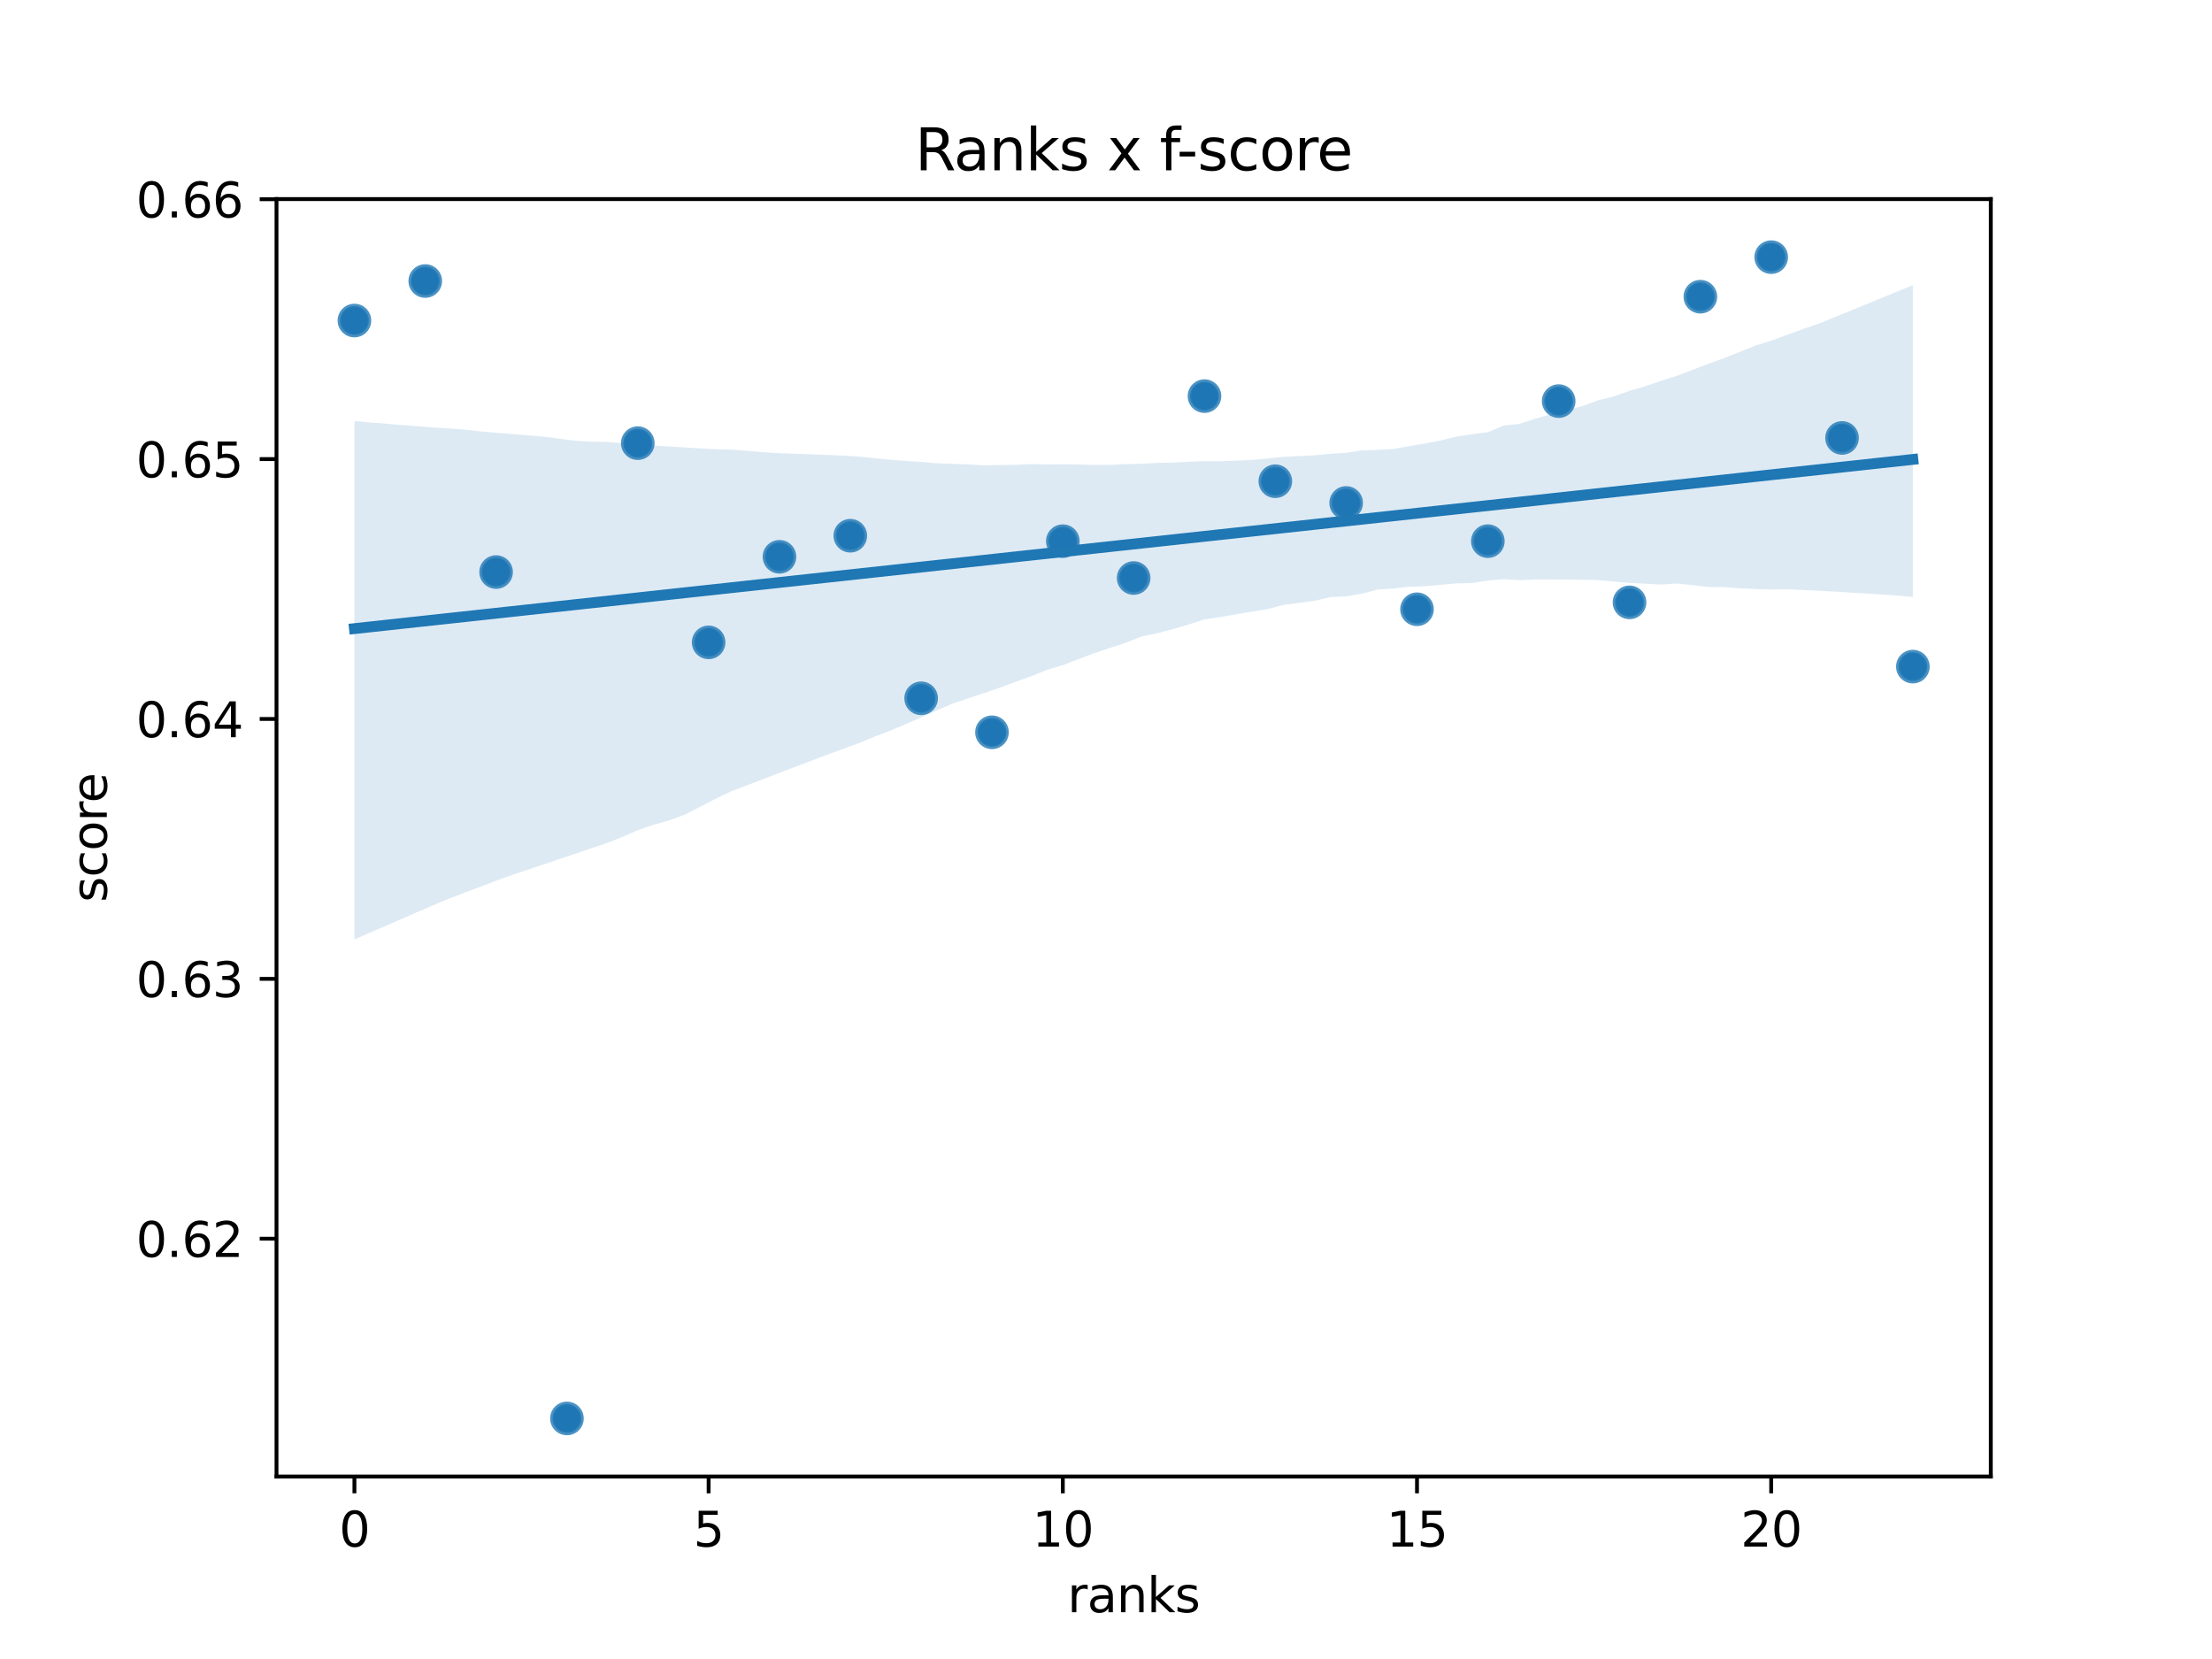 <?xml version="1.0" encoding="utf-8" standalone="no"?>
<!DOCTYPE svg PUBLIC "-//W3C//DTD SVG 1.1//EN"
  "http://www.w3.org/Graphics/SVG/1.1/DTD/svg11.dtd">
<svg xmlns:xlink="http://www.w3.org/1999/xlink" width="460.8pt" height="345.6pt" viewBox="0 0 460.8 345.6" xmlns="http://www.w3.org/2000/svg" version="1.1">
 <defs>
  <style type="text/css">*{stroke-linejoin: round; stroke-linecap: butt}</style>
 </defs>
 <g id="figure_1">
  <g id="patch_1">
   <path d="M 0 345.6 
L 460.8 345.6 
L 460.8 0 
L 0 0 
z
" style="fill: #ffffff"/>
  </g>
  <g id="axes_1">
   <g id="patch_2">
    <path d="M 57.6 307.584 
L 414.72 307.584 
L 414.72 41.472 
L 57.6 41.472 
z
" style="fill: #ffffff"/>
   </g>
   <g id="PathCollection_1">
    <defs>
     <path id="mea062de445" d="M 0 3 
C 0.796 3 1.559 2.684 2.121 2.121 
C 2.684 1.559 3 0.796 3 0 
C 3 -0.796 2.684 -1.559 2.121 -2.121 
C 1.559 -2.684 0.796 -3 0 -3 
C -0.796 -3 -1.559 -2.684 -2.121 -2.121 
C -2.684 -1.559 -3 -0.796 -3 0 
C -3 0.796 -2.684 1.559 -2.121 2.121 
C -1.559 2.684 -0.796 3 0 3 
z
" style="stroke: #ffffff; stroke-width: 0.48"/>
    </defs>
    <g clip-path="url(#p9fb8796f38)">
     <use xlink:href="#mea062de445" x="73.833" y="66.777" style="fill: #1f77b4; stroke: #ffffff; stroke-width: 0.48"/>
     <use xlink:href="#mea062de445" x="88.59" y="58.544" style="fill: #1f77b4; stroke: #ffffff; stroke-width: 0.48"/>
     <use xlink:href="#mea062de445" x="103.347" y="119.172" style="fill: #1f77b4; stroke: #ffffff; stroke-width: 0.48"/>
     <use xlink:href="#mea062de445" x="118.104" y="295.488" style="fill: #1f77b4; stroke: #ffffff; stroke-width: 0.48"/>
     <use xlink:href="#mea062de445" x="132.861" y="92.317" style="fill: #1f77b4; stroke: #ffffff; stroke-width: 0.48"/>
     <use xlink:href="#mea062de445" x="147.618" y="133.817" style="fill: #1f77b4; stroke: #ffffff; stroke-width: 0.48"/>
     <use xlink:href="#mea062de445" x="162.375" y="115.992" style="fill: #1f77b4; stroke: #ffffff; stroke-width: 0.48"/>
     <use xlink:href="#mea062de445" x="177.132" y="111.602" style="fill: #1f77b4; stroke: #ffffff; stroke-width: 0.48"/>
     <use xlink:href="#mea062de445" x="191.889" y="145.468" style="fill: #1f77b4; stroke: #ffffff; stroke-width: 0.48"/>
     <use xlink:href="#mea062de445" x="206.646" y="152.55" style="fill: #1f77b4; stroke: #ffffff; stroke-width: 0.48"/>
     <use xlink:href="#mea062de445" x="221.403" y="112.738" style="fill: #1f77b4; stroke: #ffffff; stroke-width: 0.48"/>
     <use xlink:href="#mea062de445" x="236.16" y="120.412" style="fill: #1f77b4; stroke: #ffffff; stroke-width: 0.48"/>
     <use xlink:href="#mea062de445" x="250.917" y="82.52" style="fill: #1f77b4; stroke: #ffffff; stroke-width: 0.48"/>
     <use xlink:href="#mea062de445" x="265.674" y="100.248" style="fill: #1f77b4; stroke: #ffffff; stroke-width: 0.48"/>
     <use xlink:href="#mea062de445" x="280.431" y="104.771" style="fill: #1f77b4; stroke: #ffffff; stroke-width: 0.48"/>
     <use xlink:href="#mea062de445" x="295.188" y="126.922" style="fill: #1f77b4; stroke: #ffffff; stroke-width: 0.48"/>
     <use xlink:href="#mea062de445" x="309.945" y="112.733" style="fill: #1f77b4; stroke: #ffffff; stroke-width: 0.48"/>
     <use xlink:href="#mea062de445" x="324.702" y="83.557" style="fill: #1f77b4; stroke: #ffffff; stroke-width: 0.48"/>
     <use xlink:href="#mea062de445" x="339.459" y="125.485" style="fill: #1f77b4; stroke: #ffffff; stroke-width: 0.48"/>
     <use xlink:href="#mea062de445" x="354.216" y="61.809" style="fill: #1f77b4; stroke: #ffffff; stroke-width: 0.48"/>
     <use xlink:href="#mea062de445" x="368.973" y="53.568" style="fill: #1f77b4; stroke: #ffffff; stroke-width: 0.48"/>
     <use xlink:href="#mea062de445" x="383.73" y="91.232" style="fill: #1f77b4; stroke: #ffffff; stroke-width: 0.48"/>
     <use xlink:href="#mea062de445" x="398.487" y="138.868" style="fill: #1f77b4; stroke: #ffffff; stroke-width: 0.48"/>
    </g>
   </g>
   <g id="PathCollection_2">
    <defs>
     <path id="m8c619fc40f" d="M 0 3 
C 0.796 3 1.559 2.684 2.121 2.121 
C 2.684 1.559 3 0.796 3 0 
C 3 -0.796 2.684 -1.559 2.121 -2.121 
C 1.559 -2.684 0.796 -3 0 -3 
C -0.796 -3 -1.559 -2.684 -2.121 -2.121 
C -2.684 -1.559 -3 -0.796 -3 0 
C -3 0.796 -2.684 1.559 -2.121 2.121 
C -1.559 2.684 -0.796 3 0 3 
z
" style="stroke: #1f77b4; stroke-opacity: 0.8"/>
    </defs>
    <g clip-path="url(#p9fb8796f38)">
     <use xlink:href="#m8c619fc40f" x="73.833" y="66.777" style="fill: #1f77b4; fill-opacity: 0.8; stroke: #1f77b4; stroke-opacity: 0.8"/>
     <use xlink:href="#m8c619fc40f" x="88.59" y="58.544" style="fill: #1f77b4; fill-opacity: 0.8; stroke: #1f77b4; stroke-opacity: 0.8"/>
     <use xlink:href="#m8c619fc40f" x="103.347" y="119.172" style="fill: #1f77b4; fill-opacity: 0.8; stroke: #1f77b4; stroke-opacity: 0.8"/>
     <use xlink:href="#m8c619fc40f" x="118.104" y="295.488" style="fill: #1f77b4; fill-opacity: 0.8; stroke: #1f77b4; stroke-opacity: 0.8"/>
     <use xlink:href="#m8c619fc40f" x="132.861" y="92.317" style="fill: #1f77b4; fill-opacity: 0.8; stroke: #1f77b4; stroke-opacity: 0.8"/>
     <use xlink:href="#m8c619fc40f" x="147.618" y="133.817" style="fill: #1f77b4; fill-opacity: 0.8; stroke: #1f77b4; stroke-opacity: 0.8"/>
     <use xlink:href="#m8c619fc40f" x="162.375" y="115.992" style="fill: #1f77b4; fill-opacity: 0.8; stroke: #1f77b4; stroke-opacity: 0.8"/>
     <use xlink:href="#m8c619fc40f" x="177.132" y="111.602" style="fill: #1f77b4; fill-opacity: 0.8; stroke: #1f77b4; stroke-opacity: 0.8"/>
     <use xlink:href="#m8c619fc40f" x="191.889" y="145.468" style="fill: #1f77b4; fill-opacity: 0.8; stroke: #1f77b4; stroke-opacity: 0.8"/>
     <use xlink:href="#m8c619fc40f" x="206.646" y="152.55" style="fill: #1f77b4; fill-opacity: 0.8; stroke: #1f77b4; stroke-opacity: 0.8"/>
     <use xlink:href="#m8c619fc40f" x="221.403" y="112.738" style="fill: #1f77b4; fill-opacity: 0.8; stroke: #1f77b4; stroke-opacity: 0.8"/>
     <use xlink:href="#m8c619fc40f" x="236.16" y="120.412" style="fill: #1f77b4; fill-opacity: 0.8; stroke: #1f77b4; stroke-opacity: 0.8"/>
     <use xlink:href="#m8c619fc40f" x="250.917" y="82.52" style="fill: #1f77b4; fill-opacity: 0.8; stroke: #1f77b4; stroke-opacity: 0.8"/>
     <use xlink:href="#m8c619fc40f" x="265.674" y="100.248" style="fill: #1f77b4; fill-opacity: 0.8; stroke: #1f77b4; stroke-opacity: 0.8"/>
     <use xlink:href="#m8c619fc40f" x="280.431" y="104.771" style="fill: #1f77b4; fill-opacity: 0.8; stroke: #1f77b4; stroke-opacity: 0.8"/>
     <use xlink:href="#m8c619fc40f" x="295.188" y="126.922" style="fill: #1f77b4; fill-opacity: 0.8; stroke: #1f77b4; stroke-opacity: 0.8"/>
     <use xlink:href="#m8c619fc40f" x="309.945" y="112.733" style="fill: #1f77b4; fill-opacity: 0.8; stroke: #1f77b4; stroke-opacity: 0.8"/>
     <use xlink:href="#m8c619fc40f" x="324.702" y="83.557" style="fill: #1f77b4; fill-opacity: 0.8; stroke: #1f77b4; stroke-opacity: 0.8"/>
     <use xlink:href="#m8c619fc40f" x="339.459" y="125.485" style="fill: #1f77b4; fill-opacity: 0.8; stroke: #1f77b4; stroke-opacity: 0.8"/>
     <use xlink:href="#m8c619fc40f" x="354.216" y="61.809" style="fill: #1f77b4; fill-opacity: 0.8; stroke: #1f77b4; stroke-opacity: 0.8"/>
     <use xlink:href="#m8c619fc40f" x="368.973" y="53.568" style="fill: #1f77b4; fill-opacity: 0.8; stroke: #1f77b4; stroke-opacity: 0.8"/>
     <use xlink:href="#m8c619fc40f" x="383.73" y="91.232" style="fill: #1f77b4; fill-opacity: 0.8; stroke: #1f77b4; stroke-opacity: 0.8"/>
     <use xlink:href="#m8c619fc40f" x="398.487" y="138.868" style="fill: #1f77b4; fill-opacity: 0.8; stroke: #1f77b4; stroke-opacity: 0.8"/>
    </g>
   </g>
   <g id="PolyCollection_1">
    <path d="M 73.833 87.683 
L 73.833 195.69 
L 77.112 194.27 
L 80.391 192.851 
L 83.671 191.428 
L 86.95 190.004 
L 90.229 188.58 
L 93.509 187.211 
L 96.788 185.96 
L 100.067 184.71 
L 103.347 183.459 
L 106.626 182.289 
L 109.905 181.186 
L 113.185 180.083 
L 116.464 178.98 
L 119.743 177.877 
L 123.023 176.774 
L 126.302 175.671 
L 129.581 174.379 
L 132.861 172.942 
L 136.14 171.818 
L 139.42 170.896 
L 142.699 169.689 
L 145.978 167.99 
L 149.258 166.309 
L 152.537 164.745 
L 155.816 163.504 
L 159.096 162.253 
L 162.375 161.002 
L 165.654 159.751 
L 168.934 158.5 
L 172.213 157.249 
L 175.492 156.057 
L 178.772 154.862 
L 182.051 153.504 
L 185.33 152.255 
L 188.61 150.887 
L 191.889 149.452 
L 195.168 147.997 
L 198.448 146.566 
L 201.727 145.465 
L 205.006 144.37 
L 208.286 143.258 
L 211.565 142.033 
L 214.844 140.853 
L 218.124 139.551 
L 221.403 138.558 
L 224.682 137.308 
L 227.962 136.06 
L 231.241 134.968 
L 234.52 133.891 
L 237.8 132.607 
L 241.079 131.91 
L 244.358 131.043 
L 247.638 130.087 
L 250.917 129.033 
L 254.196 128.537 
L 257.476 127.961 
L 260.755 127.424 
L 264.034 126.888 
L 267.314 126.021 
L 270.593 125.587 
L 273.872 125.162 
L 277.152 124.384 
L 280.431 124.24 
L 283.71 123.678 
L 286.99 122.813 
L 290.269 122.606 
L 293.548 122.227 
L 296.828 122.112 
L 300.107 121.826 
L 303.386 121.532 
L 306.666 121.45 
L 309.945 120.945 
L 313.224 120.649 
L 316.504 120.855 
L 319.783 120.721 
L 323.062 120.722 
L 326.342 120.731 
L 329.621 120.779 
L 332.9 120.842 
L 336.18 121.137 
L 339.459 121.421 
L 342.739 121.597 
L 346.018 121.77 
L 349.297 121.556 
L 352.577 121.886 
L 355.856 122.287 
L 359.135 122.302 
L 362.415 122.551 
L 365.694 122.704 
L 368.973 122.814 
L 372.253 122.764 
L 375.532 122.893 
L 378.811 123.059 
L 382.091 123.229 
L 385.37 123.434 
L 388.649 123.638 
L 391.929 123.849 
L 395.208 124.058 
L 398.487 124.356 
L 398.487 59.409 
L 398.487 59.409 
L 395.208 60.746 
L 391.929 62.088 
L 388.649 63.431 
L 385.37 64.773 
L 382.091 66.116 
L 378.811 67.458 
L 375.532 68.56 
L 372.253 69.765 
L 368.973 70.967 
L 365.694 71.987 
L 362.415 73.303 
L 359.135 74.618 
L 355.856 75.799 
L 352.577 77.067 
L 349.297 78.307 
L 346.018 79.333 
L 342.739 80.463 
L 339.459 81.419 
L 336.18 82.586 
L 332.9 83.4 
L 329.621 84.613 
L 326.342 85.407 
L 323.062 86.292 
L 319.783 87.23 
L 316.504 88.313 
L 313.224 88.663 
L 309.945 90.039 
L 306.666 90.444 
L 303.386 90.966 
L 300.107 91.758 
L 296.828 92.373 
L 293.548 92.96 
L 290.269 93.527 
L 286.99 93.727 
L 283.71 93.826 
L 280.431 94.319 
L 277.152 94.539 
L 273.872 94.856 
L 270.593 95.013 
L 267.314 95.175 
L 264.034 95.518 
L 260.755 95.816 
L 257.476 95.96 
L 254.196 96.075 
L 250.917 96.085 
L 247.638 96.187 
L 244.358 96.37 
L 241.079 96.43 
L 237.8 96.615 
L 234.52 96.667 
L 231.241 96.848 
L 227.962 96.86 
L 224.682 96.766 
L 221.403 96.708 
L 218.124 96.749 
L 214.844 96.67 
L 211.565 96.835 
L 208.286 96.875 
L 205.006 96.936 
L 201.727 96.738 
L 198.448 96.623 
L 195.168 96.512 
L 191.889 96.223 
L 188.61 96.02 
L 185.33 95.759 
L 182.051 95.434 
L 178.772 95.104 
L 175.492 94.899 
L 172.213 94.774 
L 168.934 94.645 
L 165.654 94.524 
L 162.375 94.413 
L 159.096 94.207 
L 155.816 93.921 
L 152.537 93.672 
L 149.258 93.589 
L 145.978 93.411 
L 142.699 93.209 
L 139.42 93.01 
L 136.14 92.812 
L 132.861 92.592 
L 129.581 92.318 
L 126.302 92.051 
L 123.023 92.007 
L 119.743 91.805 
L 116.464 91.384 
L 113.185 90.959 
L 109.905 90.684 
L 106.626 90.413 
L 103.347 90.141 
L 100.067 89.869 
L 96.788 89.499 
L 93.509 89.242 
L 90.229 89.053 
L 86.95 88.782 
L 83.671 88.547 
L 80.391 88.257 
L 77.112 88.01 
L 73.833 87.683 
z
" clip-path="url(#p9fb8796f38)" style="fill: #1f77b4; fill-opacity: 0.15"/>
   </g>
   <g id="matplotlib.axis_1">
    <g id="xtick_1">
     <g id="line2d_1">
      <defs>
       <path id="m93313cb620" d="M 0 0 
L 0 3.5 
" style="stroke: #000000; stroke-width: 0.8"/>
      </defs>
      <g>
       <use xlink:href="#m93313cb620" x="73.833" y="307.584" style="stroke: #000000; stroke-width: 0.8"/>
      </g>
     </g>
     <g id="text_1">
      <!-- 0 -->
      <g transform="translate(70.651 322.182) scale(0.1 -0.1)">
       <defs>
        <path id="DejaVuSans-30" d="M 2034 4250 
Q 1547 4250 1301 3770 
Q 1056 3291 1056 2328 
Q 1056 1369 1301 889 
Q 1547 409 2034 409 
Q 2525 409 2770 889 
Q 3016 1369 3016 2328 
Q 3016 3291 2770 3770 
Q 2525 4250 2034 4250 
z
M 2034 4750 
Q 2819 4750 3233 4129 
Q 3647 3509 3647 2328 
Q 3647 1150 3233 529 
Q 2819 -91 2034 -91 
Q 1250 -91 836 529 
Q 422 1150 422 2328 
Q 422 3509 836 4129 
Q 1250 4750 2034 4750 
z
" transform="scale(0.016)"/>
       </defs>
       <use xlink:href="#DejaVuSans-30"/>
      </g>
     </g>
    </g>
    <g id="xtick_2">
     <g id="line2d_2">
      <g>
       <use xlink:href="#m93313cb620" x="147.618" y="307.584" style="stroke: #000000; stroke-width: 0.8"/>
      </g>
     </g>
     <g id="text_2">
      <!-- 5 -->
      <g transform="translate(144.437 322.182) scale(0.1 -0.1)">
       <defs>
        <path id="DejaVuSans-35" d="M 691 4666 
L 3169 4666 
L 3169 4134 
L 1269 4134 
L 1269 2991 
Q 1406 3038 1543 3061 
Q 1681 3084 1819 3084 
Q 2600 3084 3056 2656 
Q 3513 2228 3513 1497 
Q 3513 744 3044 326 
Q 2575 -91 1722 -91 
Q 1428 -91 1123 -41 
Q 819 9 494 109 
L 494 744 
Q 775 591 1075 516 
Q 1375 441 1709 441 
Q 2250 441 2565 725 
Q 2881 1009 2881 1497 
Q 2881 1984 2565 2268 
Q 2250 2553 1709 2553 
Q 1456 2553 1204 2497 
Q 953 2441 691 2322 
L 691 4666 
z
" transform="scale(0.016)"/>
       </defs>
       <use xlink:href="#DejaVuSans-35"/>
      </g>
     </g>
    </g>
    <g id="xtick_3">
     <g id="line2d_3">
      <g>
       <use xlink:href="#m93313cb620" x="221.403" y="307.584" style="stroke: #000000; stroke-width: 0.8"/>
      </g>
     </g>
     <g id="text_3">
      <!-- 10 -->
      <g transform="translate(215.04 322.182) scale(0.1 -0.1)">
       <defs>
        <path id="DejaVuSans-31" d="M 794 531 
L 1825 531 
L 1825 4091 
L 703 3866 
L 703 4441 
L 1819 4666 
L 2450 4666 
L 2450 531 
L 3481 531 
L 3481 0 
L 794 0 
L 794 531 
z
" transform="scale(0.016)"/>
       </defs>
       <use xlink:href="#DejaVuSans-31"/>
       <use xlink:href="#DejaVuSans-30" x="63.623"/>
      </g>
     </g>
    </g>
    <g id="xtick_4">
     <g id="line2d_4">
      <g>
       <use xlink:href="#m93313cb620" x="295.188" y="307.584" style="stroke: #000000; stroke-width: 0.8"/>
      </g>
     </g>
     <g id="text_4">
      <!-- 15 -->
      <g transform="translate(288.826 322.182) scale(0.1 -0.1)">
       <use xlink:href="#DejaVuSans-31"/>
       <use xlink:href="#DejaVuSans-35" x="63.623"/>
      </g>
     </g>
    </g>
    <g id="xtick_5">
     <g id="line2d_5">
      <g>
       <use xlink:href="#m93313cb620" x="368.973" y="307.584" style="stroke: #000000; stroke-width: 0.8"/>
      </g>
     </g>
     <g id="text_5">
      <!-- 20 -->
      <g transform="translate(362.611 322.182) scale(0.1 -0.1)">
       <defs>
        <path id="DejaVuSans-32" d="M 1228 531 
L 3431 531 
L 3431 0 
L 469 0 
L 469 531 
Q 828 903 1448 1529 
Q 2069 2156 2228 2338 
Q 2531 2678 2651 2914 
Q 2772 3150 2772 3378 
Q 2772 3750 2511 3984 
Q 2250 4219 1831 4219 
Q 1534 4219 1204 4116 
Q 875 4013 500 3803 
L 500 4441 
Q 881 4594 1212 4672 
Q 1544 4750 1819 4750 
Q 2544 4750 2975 4387 
Q 3406 4025 3406 3419 
Q 3406 3131 3298 2873 
Q 3191 2616 2906 2266 
Q 2828 2175 2409 1742 
Q 1991 1309 1228 531 
z
" transform="scale(0.016)"/>
       </defs>
       <use xlink:href="#DejaVuSans-32"/>
       <use xlink:href="#DejaVuSans-30" x="63.623"/>
      </g>
     </g>
    </g>
    <g id="text_6">
     <!-- ranks -->
     <g transform="translate(222.372 335.861) scale(0.1 -0.1)">
      <defs>
       <path id="DejaVuSans-72" d="M 2631 2963 
Q 2534 3019 2420 3045 
Q 2306 3072 2169 3072 
Q 1681 3072 1420 2755 
Q 1159 2438 1159 1844 
L 1159 0 
L 581 0 
L 581 3500 
L 1159 3500 
L 1159 2956 
Q 1341 3275 1631 3429 
Q 1922 3584 2338 3584 
Q 2397 3584 2469 3576 
Q 2541 3569 2628 3553 
L 2631 2963 
z
" transform="scale(0.016)"/>
       <path id="DejaVuSans-61" d="M 2194 1759 
Q 1497 1759 1228 1600 
Q 959 1441 959 1056 
Q 959 750 1161 570 
Q 1363 391 1709 391 
Q 2188 391 2477 730 
Q 2766 1069 2766 1631 
L 2766 1759 
L 2194 1759 
z
M 3341 1997 
L 3341 0 
L 2766 0 
L 2766 531 
Q 2569 213 2275 61 
Q 1981 -91 1556 -91 
Q 1019 -91 701 211 
Q 384 513 384 1019 
Q 384 1609 779 1909 
Q 1175 2209 1959 2209 
L 2766 2209 
L 2766 2266 
Q 2766 2663 2505 2880 
Q 2244 3097 1772 3097 
Q 1472 3097 1187 3025 
Q 903 2953 641 2809 
L 641 3341 
Q 956 3463 1253 3523 
Q 1550 3584 1831 3584 
Q 2591 3584 2966 3190 
Q 3341 2797 3341 1997 
z
" transform="scale(0.016)"/>
       <path id="DejaVuSans-6e" d="M 3513 2113 
L 3513 0 
L 2938 0 
L 2938 2094 
Q 2938 2591 2744 2837 
Q 2550 3084 2163 3084 
Q 1697 3084 1428 2787 
Q 1159 2491 1159 1978 
L 1159 0 
L 581 0 
L 581 3500 
L 1159 3500 
L 1159 2956 
Q 1366 3272 1645 3428 
Q 1925 3584 2291 3584 
Q 2894 3584 3203 3211 
Q 3513 2838 3513 2113 
z
" transform="scale(0.016)"/>
       <path id="DejaVuSans-6b" d="M 581 4863 
L 1159 4863 
L 1159 1991 
L 2875 3500 
L 3609 3500 
L 1753 1863 
L 3688 0 
L 2938 0 
L 1159 1709 
L 1159 0 
L 581 0 
L 581 4863 
z
" transform="scale(0.016)"/>
       <path id="DejaVuSans-73" d="M 2834 3397 
L 2834 2853 
Q 2591 2978 2328 3040 
Q 2066 3103 1784 3103 
Q 1356 3103 1142 2972 
Q 928 2841 928 2578 
Q 928 2378 1081 2264 
Q 1234 2150 1697 2047 
L 1894 2003 
Q 2506 1872 2764 1633 
Q 3022 1394 3022 966 
Q 3022 478 2636 193 
Q 2250 -91 1575 -91 
Q 1294 -91 989 -36 
Q 684 19 347 128 
L 347 722 
Q 666 556 975 473 
Q 1284 391 1588 391 
Q 1994 391 2212 530 
Q 2431 669 2431 922 
Q 2431 1156 2273 1281 
Q 2116 1406 1581 1522 
L 1381 1569 
Q 847 1681 609 1914 
Q 372 2147 372 2553 
Q 372 3047 722 3315 
Q 1072 3584 1716 3584 
Q 2034 3584 2315 3537 
Q 2597 3491 2834 3397 
z
" transform="scale(0.016)"/>
      </defs>
      <use xlink:href="#DejaVuSans-72"/>
      <use xlink:href="#DejaVuSans-61" x="41.113"/>
      <use xlink:href="#DejaVuSans-6e" x="102.393"/>
      <use xlink:href="#DejaVuSans-6b" x="165.771"/>
      <use xlink:href="#DejaVuSans-73" x="223.682"/>
     </g>
    </g>
   </g>
   <g id="matplotlib.axis_2">
    <g id="ytick_1">
     <g id="line2d_6">
      <defs>
       <path id="mf1f2e4e8fe" d="M 0 0 
L -3.5 0 
" style="stroke: #000000; stroke-width: 0.8"/>
      </defs>
      <g>
       <use xlink:href="#mf1f2e4e8fe" x="57.6" y="258.043" style="stroke: #000000; stroke-width: 0.8"/>
      </g>
     </g>
     <g id="text_7">
      <!-- 0.62 -->
      <g transform="translate(28.334 261.843) scale(0.1 -0.1)">
       <defs>
        <path id="DejaVuSans-2e" d="M 684 794 
L 1344 794 
L 1344 0 
L 684 0 
L 684 794 
z
" transform="scale(0.016)"/>
        <path id="DejaVuSans-36" d="M 2113 2584 
Q 1688 2584 1439 2293 
Q 1191 2003 1191 1497 
Q 1191 994 1439 701 
Q 1688 409 2113 409 
Q 2538 409 2786 701 
Q 3034 994 3034 1497 
Q 3034 2003 2786 2293 
Q 2538 2584 2113 2584 
z
M 3366 4563 
L 3366 3988 
Q 3128 4100 2886 4159 
Q 2644 4219 2406 4219 
Q 1781 4219 1451 3797 
Q 1122 3375 1075 2522 
Q 1259 2794 1537 2939 
Q 1816 3084 2150 3084 
Q 2853 3084 3261 2657 
Q 3669 2231 3669 1497 
Q 3669 778 3244 343 
Q 2819 -91 2113 -91 
Q 1303 -91 875 529 
Q 447 1150 447 2328 
Q 447 3434 972 4092 
Q 1497 4750 2381 4750 
Q 2619 4750 2861 4703 
Q 3103 4656 3366 4563 
z
" transform="scale(0.016)"/>
       </defs>
       <use xlink:href="#DejaVuSans-30"/>
       <use xlink:href="#DejaVuSans-2e" x="63.623"/>
       <use xlink:href="#DejaVuSans-36" x="95.41"/>
       <use xlink:href="#DejaVuSans-32" x="159.033"/>
      </g>
     </g>
    </g>
    <g id="ytick_2">
     <g id="line2d_7">
      <g>
       <use xlink:href="#mf1f2e4e8fe" x="57.6" y="203.908" style="stroke: #000000; stroke-width: 0.8"/>
      </g>
     </g>
     <g id="text_8">
      <!-- 0.63 -->
      <g transform="translate(28.334 207.707) scale(0.1 -0.1)">
       <defs>
        <path id="DejaVuSans-33" d="M 2597 2516 
Q 3050 2419 3304 2112 
Q 3559 1806 3559 1356 
Q 3559 666 3084 287 
Q 2609 -91 1734 -91 
Q 1441 -91 1130 -33 
Q 819 25 488 141 
L 488 750 
Q 750 597 1062 519 
Q 1375 441 1716 441 
Q 2309 441 2620 675 
Q 2931 909 2931 1356 
Q 2931 1769 2642 2001 
Q 2353 2234 1838 2234 
L 1294 2234 
L 1294 2753 
L 1863 2753 
Q 2328 2753 2575 2939 
Q 2822 3125 2822 3475 
Q 2822 3834 2567 4026 
Q 2313 4219 1838 4219 
Q 1578 4219 1281 4162 
Q 984 4106 628 3988 
L 628 4550 
Q 988 4650 1302 4700 
Q 1616 4750 1894 4750 
Q 2613 4750 3031 4423 
Q 3450 4097 3450 3541 
Q 3450 3153 3228 2886 
Q 3006 2619 2597 2516 
z
" transform="scale(0.016)"/>
       </defs>
       <use xlink:href="#DejaVuSans-30"/>
       <use xlink:href="#DejaVuSans-2e" x="63.623"/>
       <use xlink:href="#DejaVuSans-36" x="95.41"/>
       <use xlink:href="#DejaVuSans-33" x="159.033"/>
      </g>
     </g>
    </g>
    <g id="ytick_3">
     <g id="line2d_8">
      <g>
       <use xlink:href="#mf1f2e4e8fe" x="57.6" y="149.772" style="stroke: #000000; stroke-width: 0.8"/>
      </g>
     </g>
     <g id="text_9">
      <!-- 0.64 -->
      <g transform="translate(28.334 153.571) scale(0.1 -0.1)">
       <defs>
        <path id="DejaVuSans-34" d="M 2419 4116 
L 825 1625 
L 2419 1625 
L 2419 4116 
z
M 2253 4666 
L 3047 4666 
L 3047 1625 
L 3713 1625 
L 3713 1100 
L 3047 1100 
L 3047 0 
L 2419 0 
L 2419 1100 
L 313 1100 
L 313 1709 
L 2253 4666 
z
" transform="scale(0.016)"/>
       </defs>
       <use xlink:href="#DejaVuSans-30"/>
       <use xlink:href="#DejaVuSans-2e" x="63.623"/>
       <use xlink:href="#DejaVuSans-36" x="95.41"/>
       <use xlink:href="#DejaVuSans-34" x="159.033"/>
      </g>
     </g>
    </g>
    <g id="ytick_4">
     <g id="line2d_9">
      <g>
       <use xlink:href="#mf1f2e4e8fe" x="57.6" y="95.637" style="stroke: #000000; stroke-width: 0.8"/>
      </g>
     </g>
     <g id="text_10">
      <!-- 0.65 -->
      <g transform="translate(28.334 99.436) scale(0.1 -0.1)">
       <use xlink:href="#DejaVuSans-30"/>
       <use xlink:href="#DejaVuSans-2e" x="63.623"/>
       <use xlink:href="#DejaVuSans-36" x="95.41"/>
       <use xlink:href="#DejaVuSans-35" x="159.033"/>
      </g>
     </g>
    </g>
    <g id="ytick_5">
     <g id="line2d_10">
      <g>
       <use xlink:href="#mf1f2e4e8fe" x="57.6" y="41.501" style="stroke: #000000; stroke-width: 0.8"/>
      </g>
     </g>
     <g id="text_11">
      <!-- 0.66 -->
      <g transform="translate(28.334 45.3) scale(0.1 -0.1)">
       <use xlink:href="#DejaVuSans-30"/>
       <use xlink:href="#DejaVuSans-2e" x="63.623"/>
       <use xlink:href="#DejaVuSans-36" x="95.41"/>
       <use xlink:href="#DejaVuSans-36" x="159.033"/>
      </g>
     </g>
    </g>
    <g id="text_12">
     <!-- score -->
     <g transform="translate(22.255 187.961) rotate(-90) scale(0.1 -0.1)">
      <defs>
       <path id="DejaVuSans-63" d="M 3122 3366 
L 3122 2828 
Q 2878 2963 2633 3030 
Q 2388 3097 2138 3097 
Q 1578 3097 1268 2742 
Q 959 2388 959 1747 
Q 959 1106 1268 751 
Q 1578 397 2138 397 
Q 2388 397 2633 464 
Q 2878 531 3122 666 
L 3122 134 
Q 2881 22 2623 -34 
Q 2366 -91 2075 -91 
Q 1284 -91 818 406 
Q 353 903 353 1747 
Q 353 2603 823 3093 
Q 1294 3584 2113 3584 
Q 2378 3584 2631 3529 
Q 2884 3475 3122 3366 
z
" transform="scale(0.016)"/>
       <path id="DejaVuSans-6f" d="M 1959 3097 
Q 1497 3097 1228 2736 
Q 959 2375 959 1747 
Q 959 1119 1226 758 
Q 1494 397 1959 397 
Q 2419 397 2687 759 
Q 2956 1122 2956 1747 
Q 2956 2369 2687 2733 
Q 2419 3097 1959 3097 
z
M 1959 3584 
Q 2709 3584 3137 3096 
Q 3566 2609 3566 1747 
Q 3566 888 3137 398 
Q 2709 -91 1959 -91 
Q 1206 -91 779 398 
Q 353 888 353 1747 
Q 353 2609 779 3096 
Q 1206 3584 1959 3584 
z
" transform="scale(0.016)"/>
       <path id="DejaVuSans-65" d="M 3597 1894 
L 3597 1613 
L 953 1613 
Q 991 1019 1311 708 
Q 1631 397 2203 397 
Q 2534 397 2845 478 
Q 3156 559 3463 722 
L 3463 178 
Q 3153 47 2828 -22 
Q 2503 -91 2169 -91 
Q 1331 -91 842 396 
Q 353 884 353 1716 
Q 353 2575 817 3079 
Q 1281 3584 2069 3584 
Q 2775 3584 3186 3129 
Q 3597 2675 3597 1894 
z
M 3022 2063 
Q 3016 2534 2758 2815 
Q 2500 3097 2075 3097 
Q 1594 3097 1305 2825 
Q 1016 2553 972 2059 
L 3022 2063 
z
" transform="scale(0.016)"/>
      </defs>
      <use xlink:href="#DejaVuSans-73"/>
      <use xlink:href="#DejaVuSans-63" x="52.1"/>
      <use xlink:href="#DejaVuSans-6f" x="107.08"/>
      <use xlink:href="#DejaVuSans-72" x="168.262"/>
      <use xlink:href="#DejaVuSans-65" x="207.125"/>
     </g>
    </g>
   </g>
   <g id="line2d_11">
    <path d="M 73.833 130.953 
L 77.112 130.597 
L 80.391 130.241 
L 83.671 129.885 
L 86.95 129.529 
L 90.229 129.173 
L 93.509 128.817 
L 96.788 128.461 
L 100.067 128.105 
L 103.347 127.749 
L 106.626 127.393 
L 109.905 127.037 
L 113.185 126.681 
L 116.464 126.325 
L 119.743 125.969 
L 123.023 125.613 
L 126.302 125.257 
L 129.581 124.901 
L 132.861 124.545 
L 136.14 124.189 
L 139.42 123.833 
L 142.699 123.477 
L 145.978 123.121 
L 149.258 122.765 
L 152.537 122.408 
L 155.816 122.052 
L 159.096 121.696 
L 162.375 121.34 
L 165.654 120.984 
L 168.934 120.628 
L 172.213 120.272 
L 175.492 119.916 
L 178.772 119.56 
L 182.051 119.204 
L 185.33 118.848 
L 188.61 118.492 
L 191.889 118.136 
L 195.168 117.78 
L 198.448 117.424 
L 201.727 117.068 
L 205.006 116.712 
L 208.286 116.356 
L 211.565 116 
L 214.844 115.644 
L 218.124 115.288 
L 221.403 114.932 
L 224.682 114.576 
L 227.962 114.22 
L 231.241 113.864 
L 234.52 113.508 
L 237.8 113.152 
L 241.079 112.796 
L 244.358 112.44 
L 247.638 112.084 
L 250.917 111.728 
L 254.196 111.372 
L 257.476 111.016 
L 260.755 110.66 
L 264.034 110.304 
L 267.314 109.948 
L 270.593 109.592 
L 273.872 109.236 
L 277.152 108.88 
L 280.431 108.524 
L 283.71 108.168 
L 286.99 107.812 
L 290.269 107.456 
L 293.548 107.1 
L 296.828 106.744 
L 300.107 106.388 
L 303.386 106.032 
L 306.666 105.676 
L 309.945 105.32 
L 313.224 104.964 
L 316.504 104.608 
L 319.783 104.252 
L 323.062 103.896 
L 326.342 103.54 
L 329.621 103.183 
L 332.9 102.827 
L 336.18 102.471 
L 339.459 102.115 
L 342.739 101.759 
L 346.018 101.403 
L 349.297 101.047 
L 352.577 100.691 
L 355.856 100.335 
L 359.135 99.979 
L 362.415 99.623 
L 365.694 99.267 
L 368.973 98.911 
L 372.253 98.555 
L 375.532 98.199 
L 378.811 97.843 
L 382.091 97.487 
L 385.37 97.131 
L 388.649 96.775 
L 391.929 96.419 
L 395.208 96.063 
L 398.487 95.707 
" clip-path="url(#p9fb8796f38)" style="fill: none; stroke: #1f77b4; stroke-width: 2.25; stroke-linecap: square"/>
   </g>
   <g id="patch_3">
    <path d="M 57.6 307.584 
L 57.6 41.472 
" style="fill: none; stroke: #000000; stroke-width: 0.8; stroke-linejoin: miter; stroke-linecap: square"/>
   </g>
   <g id="patch_4">
    <path d="M 414.72 307.584 
L 414.72 41.472 
" style="fill: none; stroke: #000000; stroke-width: 0.8; stroke-linejoin: miter; stroke-linecap: square"/>
   </g>
   <g id="patch_5">
    <path d="M 57.6 307.584 
L 414.72 307.584 
" style="fill: none; stroke: #000000; stroke-width: 0.8; stroke-linejoin: miter; stroke-linecap: square"/>
   </g>
   <g id="patch_6">
    <path d="M 57.6 41.472 
L 414.72 41.472 
" style="fill: none; stroke: #000000; stroke-width: 0.8; stroke-linejoin: miter; stroke-linecap: square"/>
   </g>
   <g id="text_13">
    <!-- Ranks x f-score -->
    <g transform="translate(190.615 35.472) scale(0.12 -0.12)">
     <defs>
      <path id="DejaVuSans-52" d="M 2841 2188 
Q 3044 2119 3236 1894 
Q 3428 1669 3622 1275 
L 4263 0 
L 3584 0 
L 2988 1197 
Q 2756 1666 2539 1819 
Q 2322 1972 1947 1972 
L 1259 1972 
L 1259 0 
L 628 0 
L 628 4666 
L 2053 4666 
Q 2853 4666 3247 4331 
Q 3641 3997 3641 3322 
Q 3641 2881 3436 2590 
Q 3231 2300 2841 2188 
z
M 1259 4147 
L 1259 2491 
L 2053 2491 
Q 2509 2491 2742 2702 
Q 2975 2913 2975 3322 
Q 2975 3731 2742 3939 
Q 2509 4147 2053 4147 
L 1259 4147 
z
" transform="scale(0.016)"/>
      <path id="DejaVuSans-20" transform="scale(0.016)"/>
      <path id="DejaVuSans-78" d="M 3513 3500 
L 2247 1797 
L 3578 0 
L 2900 0 
L 1881 1375 
L 863 0 
L 184 0 
L 1544 1831 
L 300 3500 
L 978 3500 
L 1906 2253 
L 2834 3500 
L 3513 3500 
z
" transform="scale(0.016)"/>
      <path id="DejaVuSans-66" d="M 2375 4863 
L 2375 4384 
L 1825 4384 
Q 1516 4384 1395 4259 
Q 1275 4134 1275 3809 
L 1275 3500 
L 2222 3500 
L 2222 3053 
L 1275 3053 
L 1275 0 
L 697 0 
L 697 3053 
L 147 3053 
L 147 3500 
L 697 3500 
L 697 3744 
Q 697 4328 969 4595 
Q 1241 4863 1831 4863 
L 2375 4863 
z
" transform="scale(0.016)"/>
      <path id="DejaVuSans-2d" d="M 313 2009 
L 1997 2009 
L 1997 1497 
L 313 1497 
L 313 2009 
z
" transform="scale(0.016)"/>
     </defs>
     <use xlink:href="#DejaVuSans-52"/>
     <use xlink:href="#DejaVuSans-61" x="67.232"/>
     <use xlink:href="#DejaVuSans-6e" x="128.512"/>
     <use xlink:href="#DejaVuSans-6b" x="191.891"/>
     <use xlink:href="#DejaVuSans-73" x="249.801"/>
     <use xlink:href="#DejaVuSans-20" x="301.9"/>
     <use xlink:href="#DejaVuSans-78" x="333.688"/>
     <use xlink:href="#DejaVuSans-20" x="392.867"/>
     <use xlink:href="#DejaVuSans-66" x="424.654"/>
     <use xlink:href="#DejaVuSans-2d" x="454.359"/>
     <use xlink:href="#DejaVuSans-73" x="490.443"/>
     <use xlink:href="#DejaVuSans-63" x="542.543"/>
     <use xlink:href="#DejaVuSans-6f" x="597.523"/>
     <use xlink:href="#DejaVuSans-72" x="658.705"/>
     <use xlink:href="#DejaVuSans-65" x="697.568"/>
    </g>
   </g>
  </g>
 </g>
 <defs>
  <clipPath id="p9fb8796f38">
   <rect x="57.6" y="41.472" width="357.12" height="266.112"/>
  </clipPath>
 </defs>
</svg>
